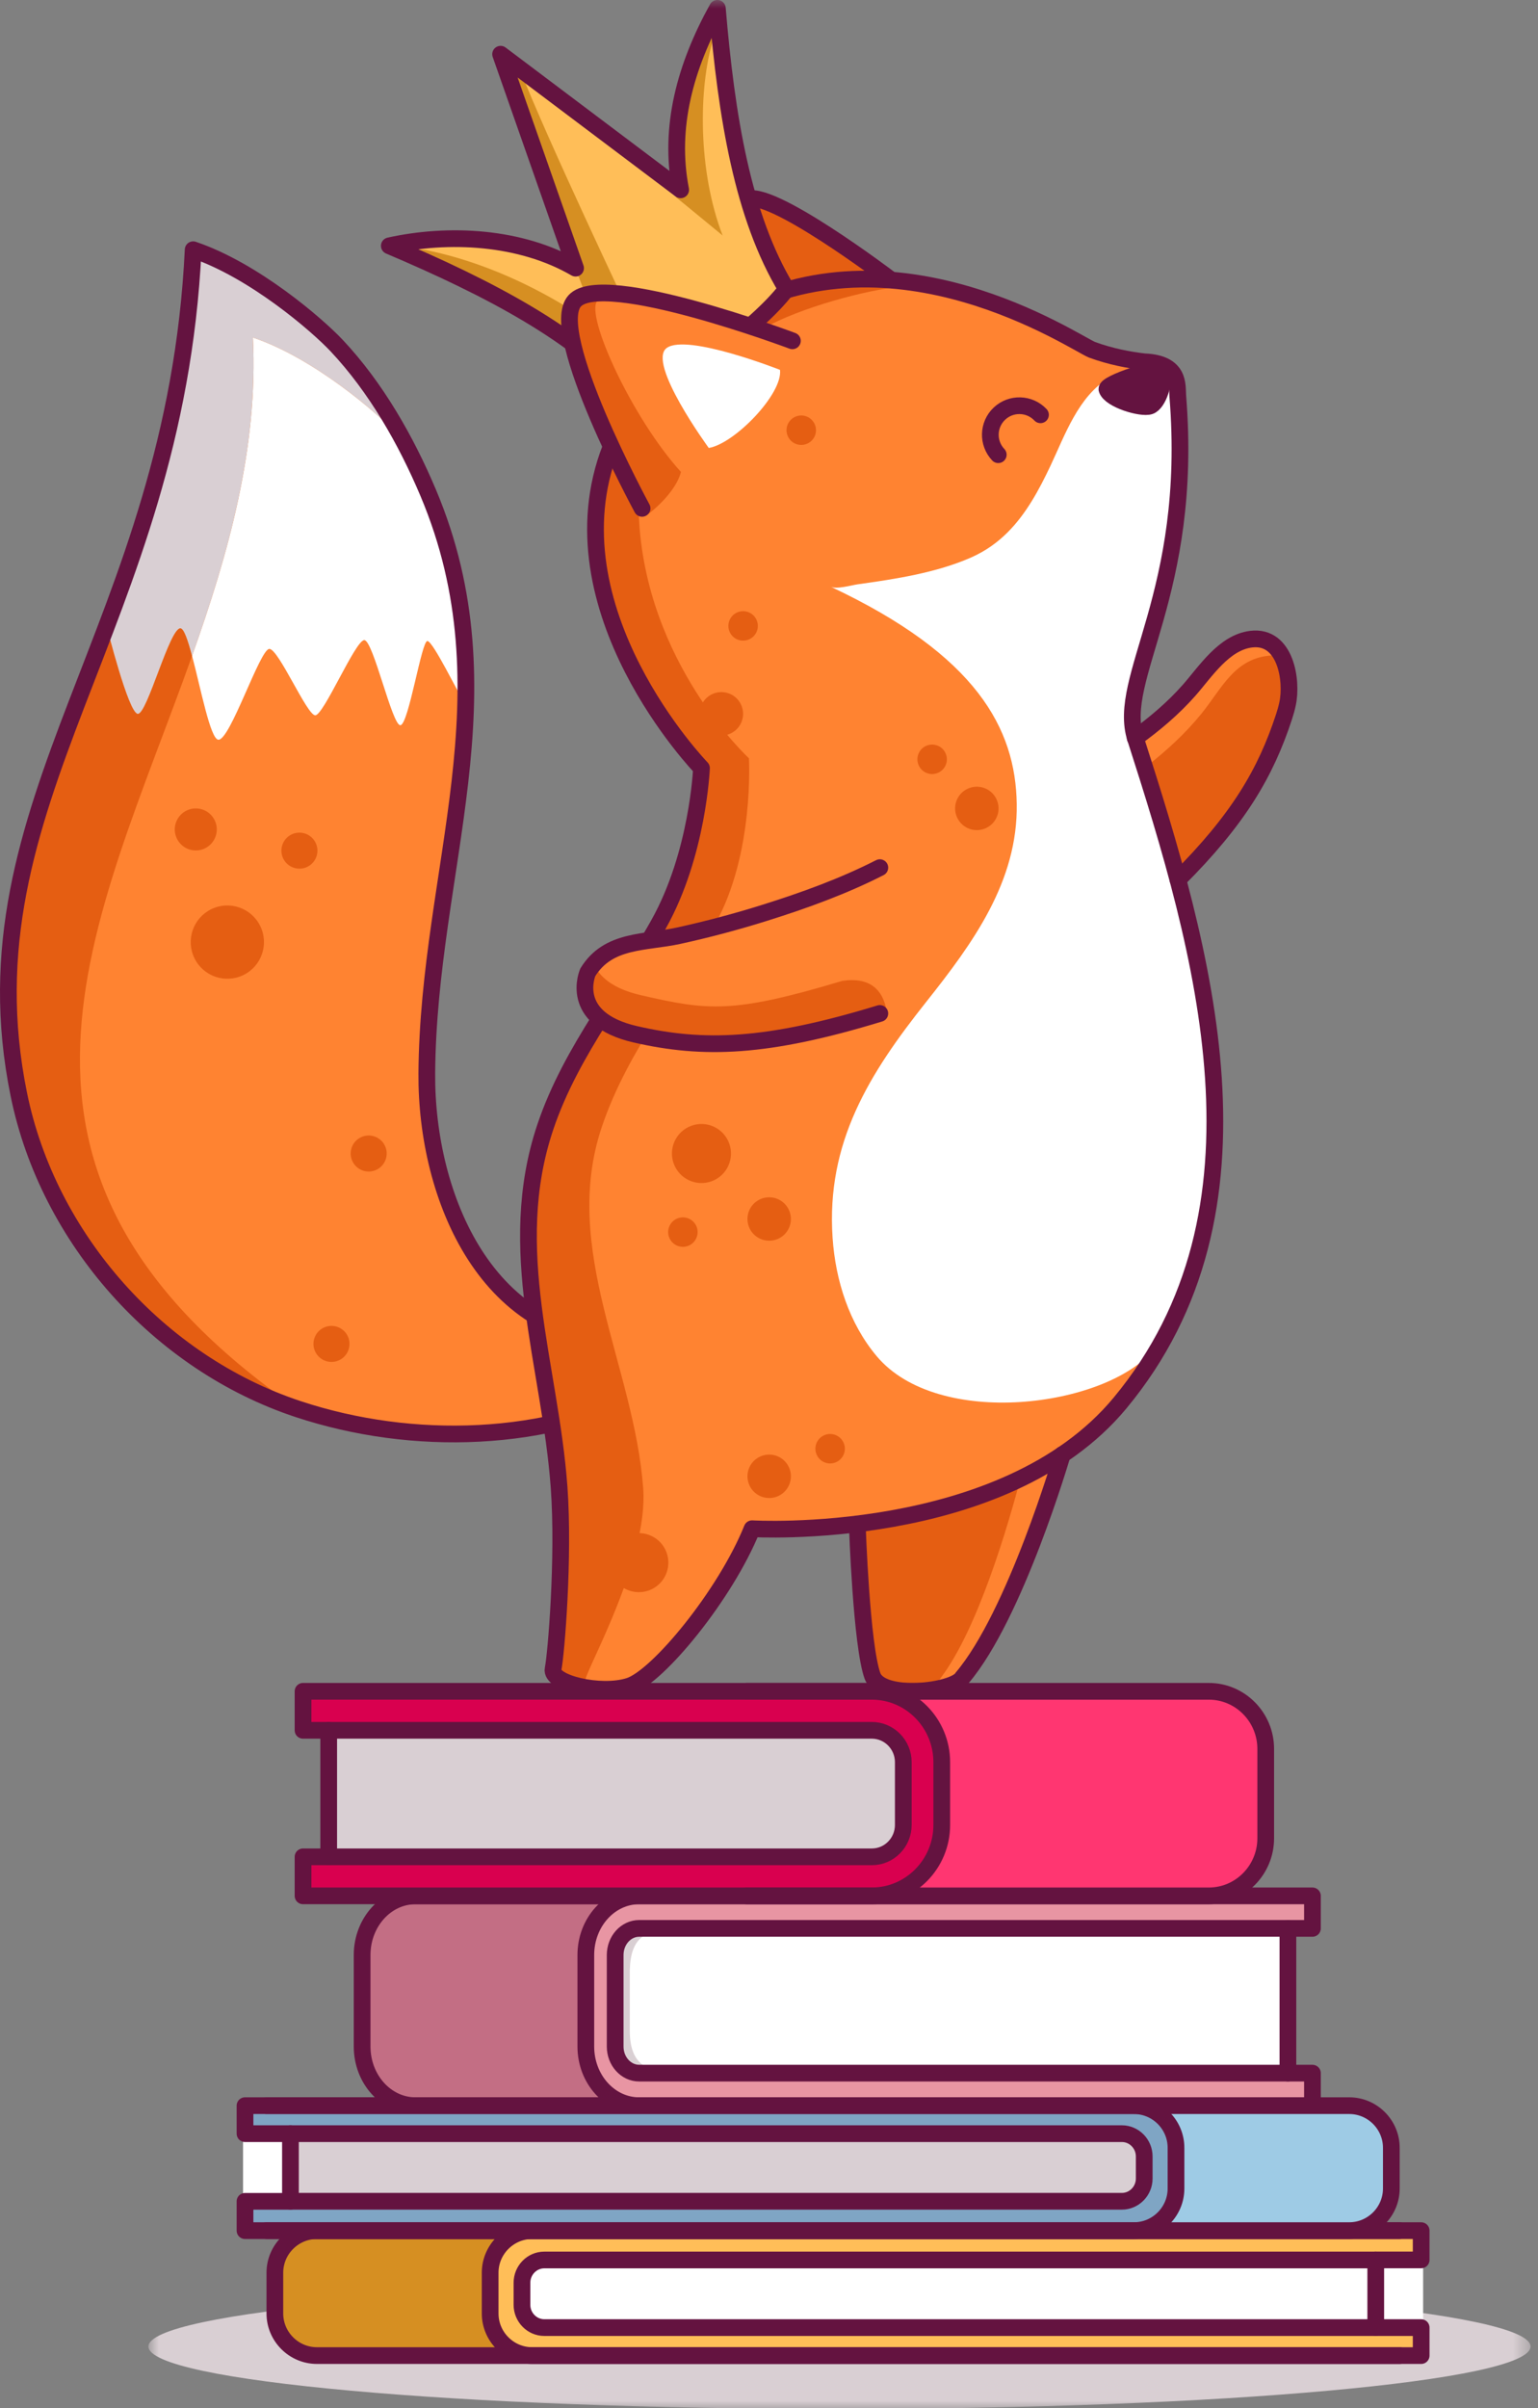 <?xml version="1.0" encoding="UTF-8"?>
<svg width="92px" height="144px" viewBox="0 0 92 144" version="1.1" xmlns="http://www.w3.org/2000/svg" xmlns:xlink="http://www.w3.org/1999/xlink">
    <rect x="0" y="0" width="92" height="144" fill="#808080" stroke="none"/>
    <!-- Generator: Sketch 42 (36781) - http://www.bohemiancoding.com/sketch -->
    <title>Manga 4</title>
    <desc>Created with Sketch.</desc>
    <defs>
        <polygon id="path-1" points="83.555 0.531 83.555 8 0.879 8 0.879 0.531 83.555 0.531"></polygon>
        <polygon id="path-3" points="0 144.058 91.555 144.058 91.555 0 0 0"></polygon>
    </defs>
    <g id="Page-1" stroke="none" stroke-width="1" fill="none" fill-rule="evenodd">
        <g id="Manga-4">
            <path d="M39.14,82.934 C32.799,86.312 24.653,86.522 17.832,84.264 C9.495,81.504 2.885,74.063 1.128,65.458 C-2.464,47.876 10.477,37.537 11.554,14.934 C15.186,16.162 18.958,19.412 20.143,20.673 C22.487,23.166 24.29,26.333 25.613,29.468 C30.692,41.513 25.619,51.975 25.531,64.186 C25.477,71.564 29.156,80.448 37.852,80.179 L39.14,82.934 Z" id="Fill-1" fill="#FF8331"></path>
            <path d="M8.245,42.686 C8.805,42.713 10.155,37.506 10.8,37.571 C11.008,37.592 11.242,38.288 11.489,39.219 C5.742,55.37 -2.72,70.054 17.832,84.264 C16.352,83.891 11.591,81.442 6.894,76.911 C4.045,73.656 1.994,69.701 1.129,65.458 C-1.026,54.914 2.765,46.972 6.38,37.429 C6.38,37.429 7.686,42.66 8.245,42.686" id="Fill-3" fill="#E55E12"></path>
            <path d="M21.43,22.189 C21.347,22.083 21.265,21.976 21.181,21.872 C21.265,21.976 21.347,22.083 21.43,22.189" id="Fill-5" fill="#E55E12"></path>
            <path d="M22.379,23.476 C22.329,23.405 22.278,23.334 22.229,23.264 C22.278,23.334 22.329,23.405 22.379,23.476" id="Fill-7" fill="#E55E12"></path>
            <path d="M21.181,21.872 C20.846,21.46 20.503,21.057 20.143,20.674 C20.503,21.057 20.846,21.46 21.181,21.872" id="Fill-9" fill="#FFFFFF"></path>
            <path d="M6.379,37.429 L6.379,37.429 C6.379,37.429 10.786,24.934 11.489,15.929 C10.941,24.499 8.701,31.298 6.379,37.429" id="Fill-11" fill="#FFFFFF"></path>
            <path d="M15.128,20.183 C18.76,21.41 22.532,24.661 23.717,25.921 C23.869,26.083 24.013,26.255 24.16,26.422 C23.621,25.411 23.026,24.42 22.379,23.476 C23.672,25.357 24.747,27.417 25.612,29.468 C27.149,33.111 27.577,38.352 27.675,41.797 C27.432,41.532 25.921,38.369 25.569,38.333 C25.218,38.297 24.444,43.321 23.953,43.369 C23.462,43.415 22.322,38.273 21.789,38.279 C21.256,38.285 19.355,42.796 18.854,42.776 C18.353,42.754 16.676,38.83 16.117,38.804 C15.558,38.777 13.761,44.305 13.058,44.235 C12.582,44.187 12.01,41.176 11.489,39.219 C13.667,33.101 15.455,26.775 15.128,20.183" id="Fill-13" fill="#FFFFFF"></path>
            <path d="M21.43,22.189 C21.705,22.539 21.972,22.897 22.229,23.264 C21.972,22.897 21.704,22.54 21.43,22.189" id="Fill-15" fill="#FFFFFF"></path>
            <path d="M22.379,23.476 C23.026,24.42 23.621,25.411 24.16,26.422 C24.013,26.255 23.869,26.083 23.717,25.921 C22.532,24.661 18.76,21.41 15.128,20.183 C15.455,26.775 13.667,33.101 11.489,39.219 C11.242,38.288 11.007,37.592 10.799,37.571 C10.154,37.506 8.804,42.713 8.244,42.686 C7.686,42.66 6.379,37.43 6.379,37.43 C8.701,31.298 10.941,24.499 11.489,15.929 C11.516,15.593 11.538,15.26 11.554,14.934 C15.186,16.162 18.958,19.412 20.143,20.673 C20.503,21.056 20.846,21.459 21.181,21.872 C21.265,21.976 21.347,22.082 21.43,22.189 C21.704,22.539 21.972,22.897 22.229,23.264 C22.278,23.334 22.329,23.405 22.379,23.476" id="Fill-17" fill="#D9CFD3"></path>
            <path d="M39.14,82.934 C32.799,86.312 24.653,86.522 17.832,84.264 C9.495,81.504 2.885,74.063 1.128,65.458 C-2.464,47.876 10.477,37.537 11.554,14.934 C15.186,16.162 18.958,19.412 20.143,20.673 C22.487,23.166 24.29,26.333 25.613,29.468 C30.692,41.513 25.619,51.975 25.531,64.186 C25.477,71.564 29.156,80.448 37.852,80.179" id="Stroke-19" stroke="#641340" stroke-linecap="round" stroke-linejoin="round"></path>
            <path d="M12.639,54.369 C13.726,53.839 15.037,54.291 15.568,55.378 C16.099,56.466 15.647,57.777 14.56,58.307 C13.472,58.838 12.16,58.387 11.63,57.299 C11.1,56.212 11.551,54.9 12.639,54.369" id="Fill-21" fill="#E55E12"></path>
            <path d="M11.16,48.471 C11.784,48.166 12.536,48.425 12.841,49.049 C13.144,49.673 12.886,50.425 12.262,50.73 C11.639,51.034 10.886,50.775 10.582,50.151 C10.277,49.528 10.537,48.775 11.16,48.471" id="Fill-23" fill="#E55E12"></path>
            <path d="M17.438,49.901 C17.973,49.64 18.619,49.862 18.879,50.397 C19.14,50.931 18.918,51.577 18.383,51.838 C17.848,52.098 17.204,51.877 16.942,51.341 C16.681,50.806 16.904,50.162 17.438,49.901" id="Fill-25" fill="#E55E12"></path>
            <path d="M21.582,68.012 C22.116,67.751 22.762,67.973 23.022,68.508 C23.283,69.043 23.061,69.688 22.526,69.949 C21.991,70.21 21.347,69.988 21.086,69.452 C20.825,68.918 21.047,68.273 21.582,68.012" id="Fill-27" fill="#E55E12"></path>
            <path d="M19.356,79.398 C19.891,79.137 20.537,79.359 20.797,79.894 C21.058,80.429 20.835,81.074 20.301,81.335 C19.766,81.596 19.121,81.374 18.86,80.838 C18.599,80.304 18.821,79.659 19.356,79.398" id="Fill-29" fill="#E55E12"></path>
            <path d="M75.37,38.08 C73.181,38.098 72.397,39.842 71.126,41.282 C70.172,42.363 69.07,43.292 67.903,44.134 L70.463,52.609 C74.094,48.986 75.712,46.208 76.806,42.868 C78.106,38.9 75.37,38.08 75.37,38.08" id="Fill-31" fill="#E55E12"></path>
            <path d="M68.62,45.798 C69.799,44.874 70.904,43.862 71.85,42.699 C73.112,41.149 73.856,39.304 76.129,39.194 C76.129,39.194 76.501,39.293 76.924,39.611 C76.439,38.4 75.37,38.079 75.37,38.079 C73.181,38.097 72.397,39.841 71.126,41.281 C70.172,42.362 69.07,43.291 67.903,44.133 L70.463,52.609 C70.597,52.474 70.712,52.347 70.841,52.214 L68.62,45.798 Z" id="Fill-33" fill="#FF8331"></path>
            <path d="M44.628,11.968 C43.397,12.84 45.244,17.991 45.244,17.991 L53.233,16.689 C53.233,16.689 45.859,11.096 44.628,11.968" id="Fill-35" fill="#E55E12"></path>
            <path d="M33.443,88.929 C32.909,81.624 30.162,74.727 32.617,67.407 C33.405,65.058 34.598,62.96 35.883,60.911 L38.838,56.236 C39.027,55.916 39.214,55.595 39.395,55.271 C41.756,51.064 41.961,45.933 41.961,45.933 C41.961,45.933 32.764,36.432 36.525,26.788 L37.74,29.119 C36.284,26.253 33.051,19.451 34.38,17.991 C36.073,16.131 47.399,20.382 47.399,20.382 L43.585,18.803 C53.509,13.2 64.217,20.456 65.318,20.914 C67.769,21.82 70.251,21.732 70.251,21.732 C71.926,34.969 66.69,40.324 67.922,44.155 C72.013,56.884 76.57,72.359 66.999,83.9 C60.02,92.315 44.988,91.417 44.988,91.417 C43.397,95.367 39.343,100.293 37.625,100.831 C35.906,101.37 32.905,100.653 33.085,99.806 C33.264,98.959 33.752,93.136 33.443,88.929" id="Fill-37" fill="#FF8331"></path>
            <path d="M44.8,45.344 C44.8,45.344 38.583,39.641 38.213,30.821 C37.627,29.588 37.806,29.177 37.739,29.119 C36.483,28.019 37.113,28.796 36.313,27.397 C33.155,36.827 41.96,45.933 41.96,45.933 C41.96,45.933 41.755,51.064 39.395,55.271 C39.213,55.595 39.027,55.916 38.836,56.236 L35.883,60.911 C34.598,62.96 33.404,65.058 32.616,67.406 C30.161,74.727 32.908,81.624 33.443,88.929 C33.751,93.136 33.264,98.959 33.084,99.806 C32.904,100.653 35.905,101.37 37.624,100.831 C37.668,100.819 37.718,100.79 37.765,100.771 C36.954,100.545 34.931,100.832 35.013,100.448 C35.192,99.602 38.782,93.214 38.475,89.007 C37.94,81.702 33.539,74.727 35.994,67.406 C36.782,65.058 37.975,62.96 39.261,60.911 L42.214,56.236 C42.404,55.916 42.59,55.595 42.773,55.271 C45.132,51.064 44.8,45.344 44.8,45.344" id="Fill-39" fill="#E55E12"></path>
            <path d="M45.695,19.621 C47.86,18.399 51.813,17.333 53.945,17.131 C51.012,16.705 46.651,17.297 43.585,18.804 C46.801,19.647 45.695,19.621 45.695,19.621" id="Fill-41" fill="#E55E12"></path>
            <path d="M51.286,91.299 C51.286,91.299 51.529,98.391 52.191,100.224 C52.739,101.684 57.093,101.151 57.557,100.33 C60.739,96.592 63.545,86.984 63.545,86.984 C59.984,89.067 55.864,90.461 51.286,91.299" id="Fill-43" fill="#E55E12"></path>
            <path d="M61.083,88.267 C60.308,91.212 58.5,97.388 56.292,100.312 C56.132,100.637 55.394,100.953 54.511,101.138 C55.848,101.15 57.3,100.786 57.558,100.33 C60.738,96.592 63.545,86.984 63.545,86.984 C62.753,87.448 61.929,87.871 61.083,88.267" id="Fill-45" fill="#FF8331"></path>
            <g id="Group-49" transform="translate(8, 136.058)">
                <mask id="mask-2" fill="white">
                    <use xlink:href="#path-1"></use>
                </mask>
                <g id="Clip-48"></g>
                <path d="M83.555,4.265 C83.555,6.328 65.047,8 42.217,8 C19.387,8 0.879,6.328 0.879,4.265 C0.879,2.202 19.387,0.531 42.217,0.531 C65.047,0.531 83.555,2.202 83.555,4.265" id="Fill-47" fill="#D9CFD3" mask="url(#mask-2)"></path>
            </g>
            <path d="M41.051,113.373 L39.447,113.373 L34.588,113.373 L31.316,113.373 L29.711,113.373 L24.853,113.373 C23.093,113.373 21.66,114.959 21.66,116.908 L21.66,122.385 C21.66,124.335 23.093,125.92 24.853,125.92 L29.711,125.92 L31.316,125.92 L33.896,125.92 L38.754,125.92 L40.36,125.92 C39.928,125.53 39.502,125.132 39.262,124.536 C38.695,123.131 38.786,121.294 38.604,119.794 C38.433,118.394 38.269,116.741 39.095,115.545 C39.684,114.692 40.531,114.189 41.051,113.373" id="Fill-50" fill="#C36E84"></path>
            <path d="M48.523,113.373 L46.919,113.373 L42.06,113.373 L38.788,113.373 L37.183,113.373 L32.325,113.373 C30.565,113.373 29.133,114.959 29.133,116.908 L29.133,122.385 C29.133,124.335 30.565,125.92 32.325,125.92 L37.183,125.92 L38.788,125.92 L41.368,125.92 L46.226,125.92 L47.832,125.92 C47.401,125.53 46.974,125.132 46.734,124.536 C46.168,123.131 46.258,121.294 46.076,119.794 C45.905,118.394 45.741,116.741 46.567,115.545 C47.156,114.692 48.003,114.189 48.523,113.373" id="Fill-52" fill="#C36E84"></path>
            <path d="M50.813,113.373 L24.853,113.373 C23.093,113.373 21.662,114.959 21.662,116.908 L21.662,122.385 C21.662,124.334 23.093,125.92 24.853,125.92 L50.813,125.92" id="Stroke-54" stroke="#641340" stroke-linecap="round" stroke-linejoin="round"></path>
            <mask id="mask-4" fill="white">
                <use xlink:href="#path-3"></use>
            </mask>
            <g id="Clip-57"></g>
            <polygon id="Fill-56" fill="#FFFFFF" mask="url(#mask-4)" points="36.798 125.045 70.766 125.045 70.766 114.228 36.798 114.228"></polygon>
            <polygon id="Fill-58" fill="#FFFFFF" mask="url(#mask-4)" points="50.26 125.045 77.125 125.045 77.125 114.228 50.26 114.228"></polygon>
            <path d="M78.507,123.974 L38.135,123.974 C37.343,123.974 36.699,123.261 36.699,122.384 L36.699,116.908 C36.699,116.031 37.343,115.318 38.135,115.318 L78.507,115.318 L78.507,113.372 L38.135,113.372 C36.375,113.372 34.944,114.958 34.944,116.908 L34.944,122.384 C34.944,124.333 36.375,125.919 38.135,125.919 L78.507,125.919 L78.507,123.974 Z" id="Fill-59" fill="#E895A3" mask="url(#mask-4)"></path>
            <path d="M37.673,121.472 L37.673,117.821 C37.716,115.877 38.628,115.463 39.801,115.463 L39.084,115.463 C37.152,115.123 36.956,116.521 36.956,117.821 L36.956,121.472 C36.956,122.772 37.306,124.323 39.084,123.829 L39.801,123.829 C38.628,123.829 37.683,123.354 37.673,121.472" id="Fill-60" fill="#D9CFD3" mask="url(#mask-4)"></path>
            <path d="M38.234,115.318 L70.766,115.318 L78.507,115.318 L78.507,113.373 L45.976,113.373 L38.234,113.373 C36.474,113.373 35.043,114.959 35.043,116.908 L35.043,122.384 C35.043,124.334 36.474,125.92 38.234,125.92 L45.976,125.92 L78.507,125.92 L78.507,123.974 L70.766,123.974 L38.234,123.974 C37.443,123.974 36.798,123.261 36.798,122.384 L36.798,116.908 C36.798,116.031 37.443,115.318 38.234,115.318 Z" id="Stroke-61" stroke="#641340" stroke-linecap="round" stroke-linejoin="round" mask="url(#mask-4)"></path>
            <path d="M77.04,123.974 L77.04,115.318" id="Stroke-62" stroke="#641340" stroke-linecap="round" stroke-linejoin="round" mask="url(#mask-4)"></path>
            <path d="M72.312,101.14 L62.679,101.14 C63.138,101.52 62.263,101.14 61.145,101.14 L51.512,101.14 C51.971,101.52 52.425,101.909 52.681,102.489 C53.285,103.859 53.188,105.65 53.382,107.113 C53.564,108.477 53.739,110.089 52.859,111.255 C52.231,112.087 51.328,112.577 50.775,113.372 L61.145,113.372 C61.466,113.372 61.771,113.312 62.067,113.227 C62.027,113.278 61.979,113.32 61.942,113.372 L72.312,113.372 C74.187,113.372 75.712,111.827 75.712,109.926 L75.712,104.586 C75.712,102.686 74.187,101.14 72.312,101.14" id="Fill-63" fill="#FF3671" mask="url(#mask-4)"></path>
            <polygon id="Fill-64" fill="#D9CFD3" mask="url(#mask-4)" points="19.625 112.375 53.861 112.375 53.861 102.787 19.625 102.787"></polygon>
            <path d="M52.151,101.14 L18.127,101.14 L18.127,103.473 L52.151,103.473 C53.189,103.473 54.033,104.328 54.033,105.38 L54.033,105.894 L54.033,108.138 L54.033,109.131 C54.033,110.184 53.189,111.039 52.151,111.039 L18.127,111.039 L18.127,113.372 L52.151,113.372 C54.458,113.372 56.334,111.47 56.334,109.131 L56.334,108.106 L56.334,105.926 L56.334,105.38 C56.334,103.042 54.458,101.14 52.151,101.14" id="Fill-65" fill="#D9004F" mask="url(#mask-4)"></path>
            <path d="M44.66,113.373 L72.312,113.373 C74.187,113.373 75.713,111.827 75.713,109.927 L75.713,104.587 C75.713,102.686 74.187,101.141 72.312,101.141 L44.66,101.141" id="Stroke-66" stroke="#641340" stroke-linecap="round" stroke-linejoin="round" mask="url(#mask-4)"></path>
            <path d="M53.196,105.721 L53.196,108.826 C53.157,110.479 52.309,110.831 51.218,110.831 L51.885,110.831 C53.68,111.12 53.862,109.932 53.862,108.826 L53.862,105.721 C53.862,104.617 53.537,103.297 51.885,103.717 L51.218,103.717 C52.309,103.717 53.187,104.12 53.196,105.721" id="Fill-67" fill="#D9CFD3" mask="url(#mask-4)"></path>
            <path d="M52.151,101.14 L18.127,101.14 L18.127,103.473 L52.151,103.473 C53.189,103.473 54.033,104.328 54.033,105.38 L54.033,105.894 L54.033,108.138 L54.033,109.131 C54.033,110.184 53.189,111.039 52.151,111.039 L18.127,111.039 L18.127,113.372 L52.151,113.372 C54.458,113.372 56.334,111.47 56.334,109.131 L56.334,108.106 L56.334,105.926 L56.334,105.38 C56.334,103.042 54.458,101.14 52.151,101.14 Z" id="Stroke-68" stroke="#641340" stroke-linecap="round" stroke-linejoin="round" mask="url(#mask-4)"></path>
            <path d="M19.662,111.04 L19.662,103.474" id="Stroke-69" stroke="#641340" stroke-linecap="round" stroke-linejoin="round" mask="url(#mask-4)"></path>
            <path d="M83.727,133.392 L18.958,133.392 C17.575,133.392 16.442,134.524 16.442,135.909 L16.442,138.347 C16.442,139.731 17.575,140.864 18.958,140.864 L83.727,140.864" id="Fill-70" fill="#D68F22" mask="url(#mask-4)"></path>
            <path d="M29.321,135.909 L29.321,138.347 C29.321,139.731 30.454,140.864 31.839,140.864 L85.129,140.864 L85.129,133.392 L31.839,133.392 C30.454,133.392 29.321,134.524 29.321,135.909" id="Fill-71" fill="#FFFFFF" mask="url(#mask-4)"></path>
            <path d="M85.011,135.143 L85.011,133.392 L31.838,133.392 C30.453,133.392 29.321,134.524 29.321,135.909 L29.321,138.347 C29.321,139.731 30.453,140.864 31.838,140.864 L85.011,140.864 L85.011,139.19 L82.294,139.19 L82.294,135.143 L85.011,135.143 Z" id="Fill-72" fill="#FFBE58" mask="url(#mask-4)"></path>
            <path d="M31.223,136.508 L31.223,137.828 C31.223,138.577 31.824,139.19 32.557,139.19 L82.294,139.19 L82.294,135.147 L32.557,135.147 C31.824,135.147 31.223,135.759 31.223,136.508" id="Fill-73" fill="#FFFFFF" mask="url(#mask-4)"></path>
            <path d="M31.223,136.508 L31.223,137.828 C31.223,138.577 31.824,139.19 32.557,139.19 L82.294,139.19 L82.294,135.147 L32.557,135.147 C31.824,135.147 31.223,135.759 31.223,136.508 Z" id="Stroke-74" stroke="#641340" stroke-linecap="round" stroke-linejoin="round" mask="url(#mask-4)"></path>
            <path d="M83.727,133.392 L18.958,133.392 C17.575,133.392 16.442,134.524 16.442,135.909 L16.442,138.347 C16.442,139.731 17.575,140.864 18.958,140.864 L83.727,140.864" id="Stroke-75" stroke="#641340" stroke-linecap="round" stroke-linejoin="round" mask="url(#mask-4)"></path>
            <path d="M82.294,135.143 L85.011,135.143 L85.011,133.392 L31.838,133.392 C30.453,133.392 29.32,134.524 29.32,135.909 L29.32,138.347 C29.32,139.731 30.453,140.864 31.838,140.864 L85.011,140.864 L85.011,139.19 L82.294,139.19" id="Stroke-76" stroke="#641340" stroke-linecap="round" stroke-linejoin="round" mask="url(#mask-4)"></path>
            <path d="M60.285,31.823 C59.676,32.434 58.964,32.95 58.104,33.331 C56.017,34.254 53.553,34.629 51.305,34.942 C50.942,34.992 50.006,35.272 49.656,35.07 C58.46,39.196 60.747,43.607 60.819,48.063 C60.895,52.709 58.194,56.4 55.397,59.923 C52.001,64.202 49.414,68.312 49.804,74.024 C49.978,76.575 50.795,79.136 52.437,81.094 C56.11,85.478 66.108,84.151 68.967,80.758 C73.141,74.843 74.726,62.415 67.8,43.398 C69.415,35.861 71.024,29.785 70.306,22.367 C68.701,21.683 67.288,22.039 66.317,22.618 C64.504,23.701 63.699,26.028 62.845,27.837 C62.148,29.311 61.384,30.721 60.285,31.823" id="Fill-77" fill="#FFFFFF" mask="url(#mask-4)"></path>
            <path d="M15.941,133.392 L80.71,133.392 C82.093,133.392 83.226,132.259 83.226,130.874 L83.226,128.436 C83.226,127.052 82.093,125.919 80.71,125.919 L15.941,125.919" id="Fill-78" fill="#9ECBE5" mask="url(#mask-4)"></path>
            <path d="M70.346,130.875 L70.346,128.437 C70.346,127.053 69.214,125.92 67.829,125.92 L14.539,125.92 L14.539,133.393 L67.829,133.393 C69.214,133.393 70.346,132.26 70.346,130.875" id="Fill-79" fill="#FFFFFF" mask="url(#mask-4)"></path>
            <path d="M14.657,131.64 L14.657,133.392 L67.83,133.392 C69.215,133.392 70.346,132.259 70.346,130.874 L70.346,128.436 C70.346,127.052 69.215,125.919 67.83,125.919 L14.657,125.919 L14.657,127.593 L17.374,127.593 L17.374,131.64 L14.657,131.64 Z" id="Fill-80" fill="#7FA5C4" mask="url(#mask-4)"></path>
            <path d="M68.445,130.275 L68.445,128.955 C68.445,128.206 67.844,127.593 67.111,127.593 L17.374,127.593 L17.374,131.636 L67.111,131.636 C67.844,131.636 68.445,131.024 68.445,130.275" id="Fill-81" fill="#D9CFD3" mask="url(#mask-4)"></path>
            <path d="M68.445,130.275 L68.445,128.955 C68.445,128.206 67.844,127.593 67.111,127.593 L17.374,127.593 L17.374,131.636 L67.111,131.636 C67.844,131.636 68.445,131.024 68.445,130.275 Z" id="Stroke-82" stroke="#641340" stroke-linecap="round" stroke-linejoin="round" mask="url(#mask-4)"></path>
            <path d="M15.941,133.392 L80.71,133.392 C82.093,133.392 83.226,132.259 83.226,130.874 L83.226,128.436 C83.226,127.052 82.093,125.919 80.71,125.919 L15.941,125.919" id="Stroke-83" stroke="#641340" stroke-linecap="round" stroke-linejoin="round" mask="url(#mask-4)"></path>
            <path d="M17.373,131.64 L14.656,131.64 L14.656,133.392 L67.829,133.392 C69.214,133.392 70.346,132.259 70.346,130.874 L70.346,128.436 C70.346,127.052 69.214,125.919 67.829,125.919 L14.656,125.919 L14.656,127.593 L17.373,127.593" id="Stroke-84" stroke="#641340" stroke-linecap="round" stroke-linejoin="round" mask="url(#mask-4)"></path>
            <path d="M35.883,60.912 C34.598,62.961 33.404,65.058 32.616,67.407 C30.161,74.727 32.908,81.625 33.443,88.93 C33.751,93.137 33.264,98.96 33.084,99.807 C32.904,100.653 35.905,101.371 37.624,100.833 C39.343,100.294 43.397,95.368 44.987,91.418 C44.987,91.418 60.02,92.315 66.998,83.901 C76.57,72.359 72.013,56.885 67.921,44.155 C66.753,40.519 71.41,35.51 70.453,23.691 C70.403,23.058 70.62,21.723 68.446,21.636 C67.555,21.533 66.433,21.327 65.318,20.915 C64.217,20.457 53.509,13.2 43.584,18.804" id="Stroke-85" stroke="#641340" stroke-linecap="round" stroke-linejoin="round" mask="url(#mask-4)"></path>
            <path d="M36.525,26.789 C32.764,36.433 41.961,45.934 41.961,45.934 C41.961,45.934 41.755,51.064 39.395,55.271 C39.213,55.596 39.027,55.917 38.838,56.236" id="Stroke-86" stroke="#641340" stroke-linecap="round" stroke-linejoin="round" mask="url(#mask-4)"></path>
            <path d="M67.904,44.133 C69.071,43.291 70.173,42.362 71.127,41.281 C72.11,40.166 73.212,38.422 74.839,38.222 C76.906,37.967 77.321,40.702 77.019,42.091 C76.963,42.354 76.889,42.612 76.806,42.867 C75.712,46.207 74.093,48.986 70.463,52.609" id="Stroke-87" stroke="#641340" stroke-linecap="round" stroke-linejoin="round" mask="url(#mask-4)"></path>
            <path d="M45.757,54.583 C44.061,55.116 42.341,55.574 40.605,55.955 C38.589,56.395 36.384,56.152 35.161,58.146 C35.161,58.146 33.938,60.919 38.007,61.853 C42.076,62.787 45.848,62.677 52.63,60.605 L52.63,51.886 C50.441,53.002 48.098,53.848 45.757,54.583" id="Fill-88" fill="#FF8331" mask="url(#mask-4)"></path>
            <path d="M38.357,59.517 C36.613,59.118 35.845,58.379 35.533,57.666 C35.404,57.814 35.275,57.96 35.162,58.145 C35.162,58.145 33.938,60.918 38.007,61.852 C42.077,62.787 46.229,62.417 53.011,60.346 C52.797,59.208 52.039,58.4 50.373,58.66 C43.814,60.626 42.355,60.435 38.357,59.517" id="Fill-89" fill="#E55E12" mask="url(#mask-4)"></path>
            <path d="M52.63,51.885 C50.441,53.001 48.098,53.847 45.757,54.582 C44.061,55.115 42.341,55.573 40.605,55.954 C38.589,56.395 36.384,56.152 35.161,58.145 C35.161,58.145 33.938,60.918 38.007,61.852 C42.076,62.786 45.848,62.676 52.63,60.605" id="Stroke-90" stroke="#641340" stroke-linecap="round" stroke-linejoin="round" mask="url(#mask-4)"></path>
            <path d="M63.545,86.984 C63.545,86.984 60.738,96.592 57.558,100.332 C57.093,101.151 52.739,101.684 52.191,100.224 C51.528,98.392 51.286,91.298 51.286,91.298" id="Stroke-91" stroke="#641340" stroke-linecap="round" stroke-linejoin="round" mask="url(#mask-4)"></path>
            <path d="M53.234,16.689 C53.234,16.689 45.86,11.096 44.629,11.968 C43.397,12.84 45.245,17.992 45.245,17.992" id="Stroke-92" stroke="#641340" stroke-linecap="round" stroke-linejoin="round" mask="url(#mask-4)"></path>
            <path d="M69.492,22.189 C69.704,22.816 69.28,24.115 68.78,24.284 C68.28,24.453 66.426,23.911 66.215,23.284 C66.099,22.941 69.377,21.846 69.492,22.189" id="Fill-93" fill="#641340" mask="url(#mask-4)"></path>
            <path d="M69.492,22.189 C69.704,22.816 69.28,24.115 68.78,24.284 C68.28,24.453 66.426,23.911 66.215,23.284 C66.099,22.941 69.377,21.846 69.492,22.189 Z" id="Stroke-94" stroke="#641340" stroke-linecap="round" stroke-linejoin="round" mask="url(#mask-4)"></path>
            <path d="M59.714,27.192 C59.055,26.495 59.086,25.395 59.783,24.736 C60.481,24.077 61.58,24.108 62.239,24.805" id="Stroke-95" stroke="#641340" stroke-linecap="round" stroke-linejoin="round" mask="url(#mask-4)"></path>
            <path d="M41.186,67.393 C42.063,66.965 43.12,67.33 43.547,68.206 C43.975,69.083 43.611,70.14 42.735,70.568 C41.858,70.996 40.8,70.631 40.373,69.754 C39.946,68.878 40.309,67.821 41.186,67.393" id="Fill-96" fill="#E55E12" mask="url(#mask-4)"></path>
            <path d="M37.44,91.859 C38.316,91.431 39.374,91.796 39.801,92.672 C40.229,93.548 39.865,94.606 38.988,95.034 C38.112,95.461 37.054,95.097 36.627,94.22 C36.199,93.344 36.563,92.287 37.44,91.859" id="Fill-97" fill="#E55E12" mask="url(#mask-4)"></path>
            <path d="M40.463,72.888 C40.9,72.675 41.428,72.857 41.641,73.293 C41.854,73.731 41.672,74.258 41.235,74.472 C40.798,74.685 40.271,74.503 40.057,74.066 C39.844,73.629 40.026,73.102 40.463,72.888" id="Fill-98" fill="#E55E12" mask="url(#mask-4)"></path>
            <path d="M44.065,36.638 C44.502,36.424 45.03,36.606 45.243,37.043 C45.457,37.481 45.275,38.008 44.837,38.221 C44.4,38.435 43.873,38.253 43.659,37.816 C43.446,37.378 43.628,36.851 44.065,36.638" id="Fill-99" fill="#E55E12" mask="url(#mask-4)"></path>
            <path d="M49.27,85.842 C49.707,85.628 50.235,85.81 50.448,86.247 C50.662,86.685 50.48,87.212 50.042,87.425 C49.605,87.639 49.078,87.457 48.865,87.02 C48.651,86.582 48.833,86.055 49.27,85.842" id="Fill-100" fill="#E55E12" mask="url(#mask-4)"></path>
            <path d="M55.371,44.616 C55.809,44.402 56.337,44.584 56.55,45.021 C56.764,45.459 56.581,45.986 56.144,46.199 C55.708,46.413 55.181,46.231 54.967,45.794 C54.754,45.356 54.934,44.829 55.371,44.616" id="Fill-101" fill="#E55E12" mask="url(#mask-4)"></path>
            <path d="M47.543,24.935 C47.98,24.721 48.508,24.903 48.721,25.34 C48.935,25.778 48.753,26.305 48.315,26.518 C47.878,26.732 47.351,26.55 47.138,26.113 C46.924,25.675 47.106,25.148 47.543,24.935" id="Fill-102" fill="#E55E12" mask="url(#mask-4)"></path>
            <path d="M45.442,71.729 C46.087,71.415 46.864,71.682 47.178,72.327 C47.493,72.972 47.225,73.75 46.581,74.064 C45.935,74.378 45.158,74.11 44.843,73.465 C44.529,72.821 44.796,72.043 45.442,71.729" id="Fill-103" fill="#E55E12" mask="url(#mask-4)"></path>
            <path d="M57.862,47.176 C58.508,46.862 59.285,47.129 59.599,47.774 C59.914,48.418 59.646,49.197 59.001,49.51 C58.356,49.825 57.579,49.557 57.264,48.912 C56.95,48.268 57.217,47.49 57.862,47.176" id="Fill-104" fill="#E55E12" mask="url(#mask-4)"></path>
            <path d="M45.442,87.116 C46.087,86.802 46.864,87.069 47.178,87.714 C47.493,88.358 47.225,89.137 46.581,89.451 C45.935,89.765 45.158,89.497 44.843,88.852 C44.529,88.208 44.796,87.43 45.442,87.116" id="Fill-105" fill="#E55E12" mask="url(#mask-4)"></path>
            <path d="M42.582,41.519 C43.227,41.205 44.004,41.472 44.318,42.118 C44.633,42.762 44.365,43.54 43.721,43.854 C43.076,44.168 42.299,43.901 41.984,43.256 C41.67,42.611 41.937,41.833 42.582,41.519" id="Fill-106" fill="#E55E12" mask="url(#mask-4)"></path>
            <path d="M29.945,3.242 L41.293,12.466 C40.081,8.695 41.271,4.626 42.911,0.5 C43.452,6.951 44.425,12.96 47.049,17.284 C45.333,19.57 40.174,23.37 37.938,23.878 C34.65,20.034 29.247,17.23 23.288,14.7 C27.719,14.432 31.958,14.574 35.16,16.903 L29.945,3.242 Z" id="Fill-107" fill="#FFBE58" mask="url(#mask-4)"></path>
            <path d="M43.225,14.082 C41.746,10.235 41.767,5.279 42.665,2.33 C42.583,1.549 42.977,1.297 42.911,0.5 C41.637,3.704 40.271,8.781 40.454,11.804 L43.225,14.082 Z" id="Fill-108" fill="#D68F22" mask="url(#mask-4)"></path>
            <path d="M39.368,22.842 C36.487,19.473 30.804,15.983 25.385,14.938 C24.207,14.911 24.514,14.626 23.288,14.7 C29.247,17.23 34.65,20.033 37.938,23.877 C39.192,23.592 41.367,22.271 43.338,20.762 C41.812,21.806 40.323,22.625 39.368,22.842" id="Fill-109" fill="#D68F22" mask="url(#mask-4)"></path>
            <path d="M37.779,18.968 C37.779,18.968 32.553,7.945 31.123,4.198 L29.945,3.24 C29.945,3.24 33.694,14.141 34.9,17.301 C35.709,17.622 37.063,18.447 37.779,18.968" id="Fill-110" fill="#D68F22" mask="url(#mask-4)"></path>
            <path d="M29.945,3.242 L40.716,11.351 C39.982,7.595 41.008,3.94 42.911,0.5 C43.452,6.951 44.425,12.96 47.049,17.284 C45.333,19.57 40.174,23.37 37.938,23.878 C34.65,20.034 29.247,17.23 23.288,14.7 C26.822,13.918 31.133,14.123 34.43,16.036 L29.945,3.242 Z" id="Stroke-111" stroke="#641340" stroke-linecap="round" stroke-linejoin="round" mask="url(#mask-4)"></path>
            <path d="M47.182,20.302 C45.628,19.735 35.936,16.281 34.379,17.991 C33.076,19.424 36.162,25.995 37.654,28.948 C41.033,33.656 48.363,24.81 47.182,20.302" id="Fill-112" fill="#FF8331" mask="url(#mask-4)"></path>
            <path d="M37.049,26.798 C37.855,28.15 36.987,28.528 38.213,29.603 C38.267,29.649 38.766,30.679 38.79,30.731 C39.682,30.047 40.533,29.052 40.733,28.221 C37.793,24.99 34.982,18.817 35.733,17.991 C35.833,17.881 37.994,17.793 38.159,17.724 C36.384,17.426 34.909,17.409 34.379,17.991 C33.359,19.113 35.03,23.385 36.521,26.606 C36.705,26.545 36.92,26.582 37.049,26.798" id="Fill-113" fill="#E55E12" mask="url(#mask-4)"></path>
            <path d="M47.399,20.382 C47.399,20.382 36.073,16.131 34.379,17.991 C32.686,19.853 38.408,30.4 38.408,30.4" id="Stroke-114" stroke="#641340" stroke-linecap="round" stroke-linejoin="round" mask="url(#mask-4)"></path>
            <path d="M39.887,20.805 C38.656,21.677 42.397,26.788 42.397,26.788 C43.944,26.533 46.833,23.548 46.658,22.118 C46.658,22.118 41.118,19.933 39.887,20.805" id="Fill-115" fill="#FFFFFF" mask="url(#mask-4)"></path>
        </g>
    </g>
</svg>